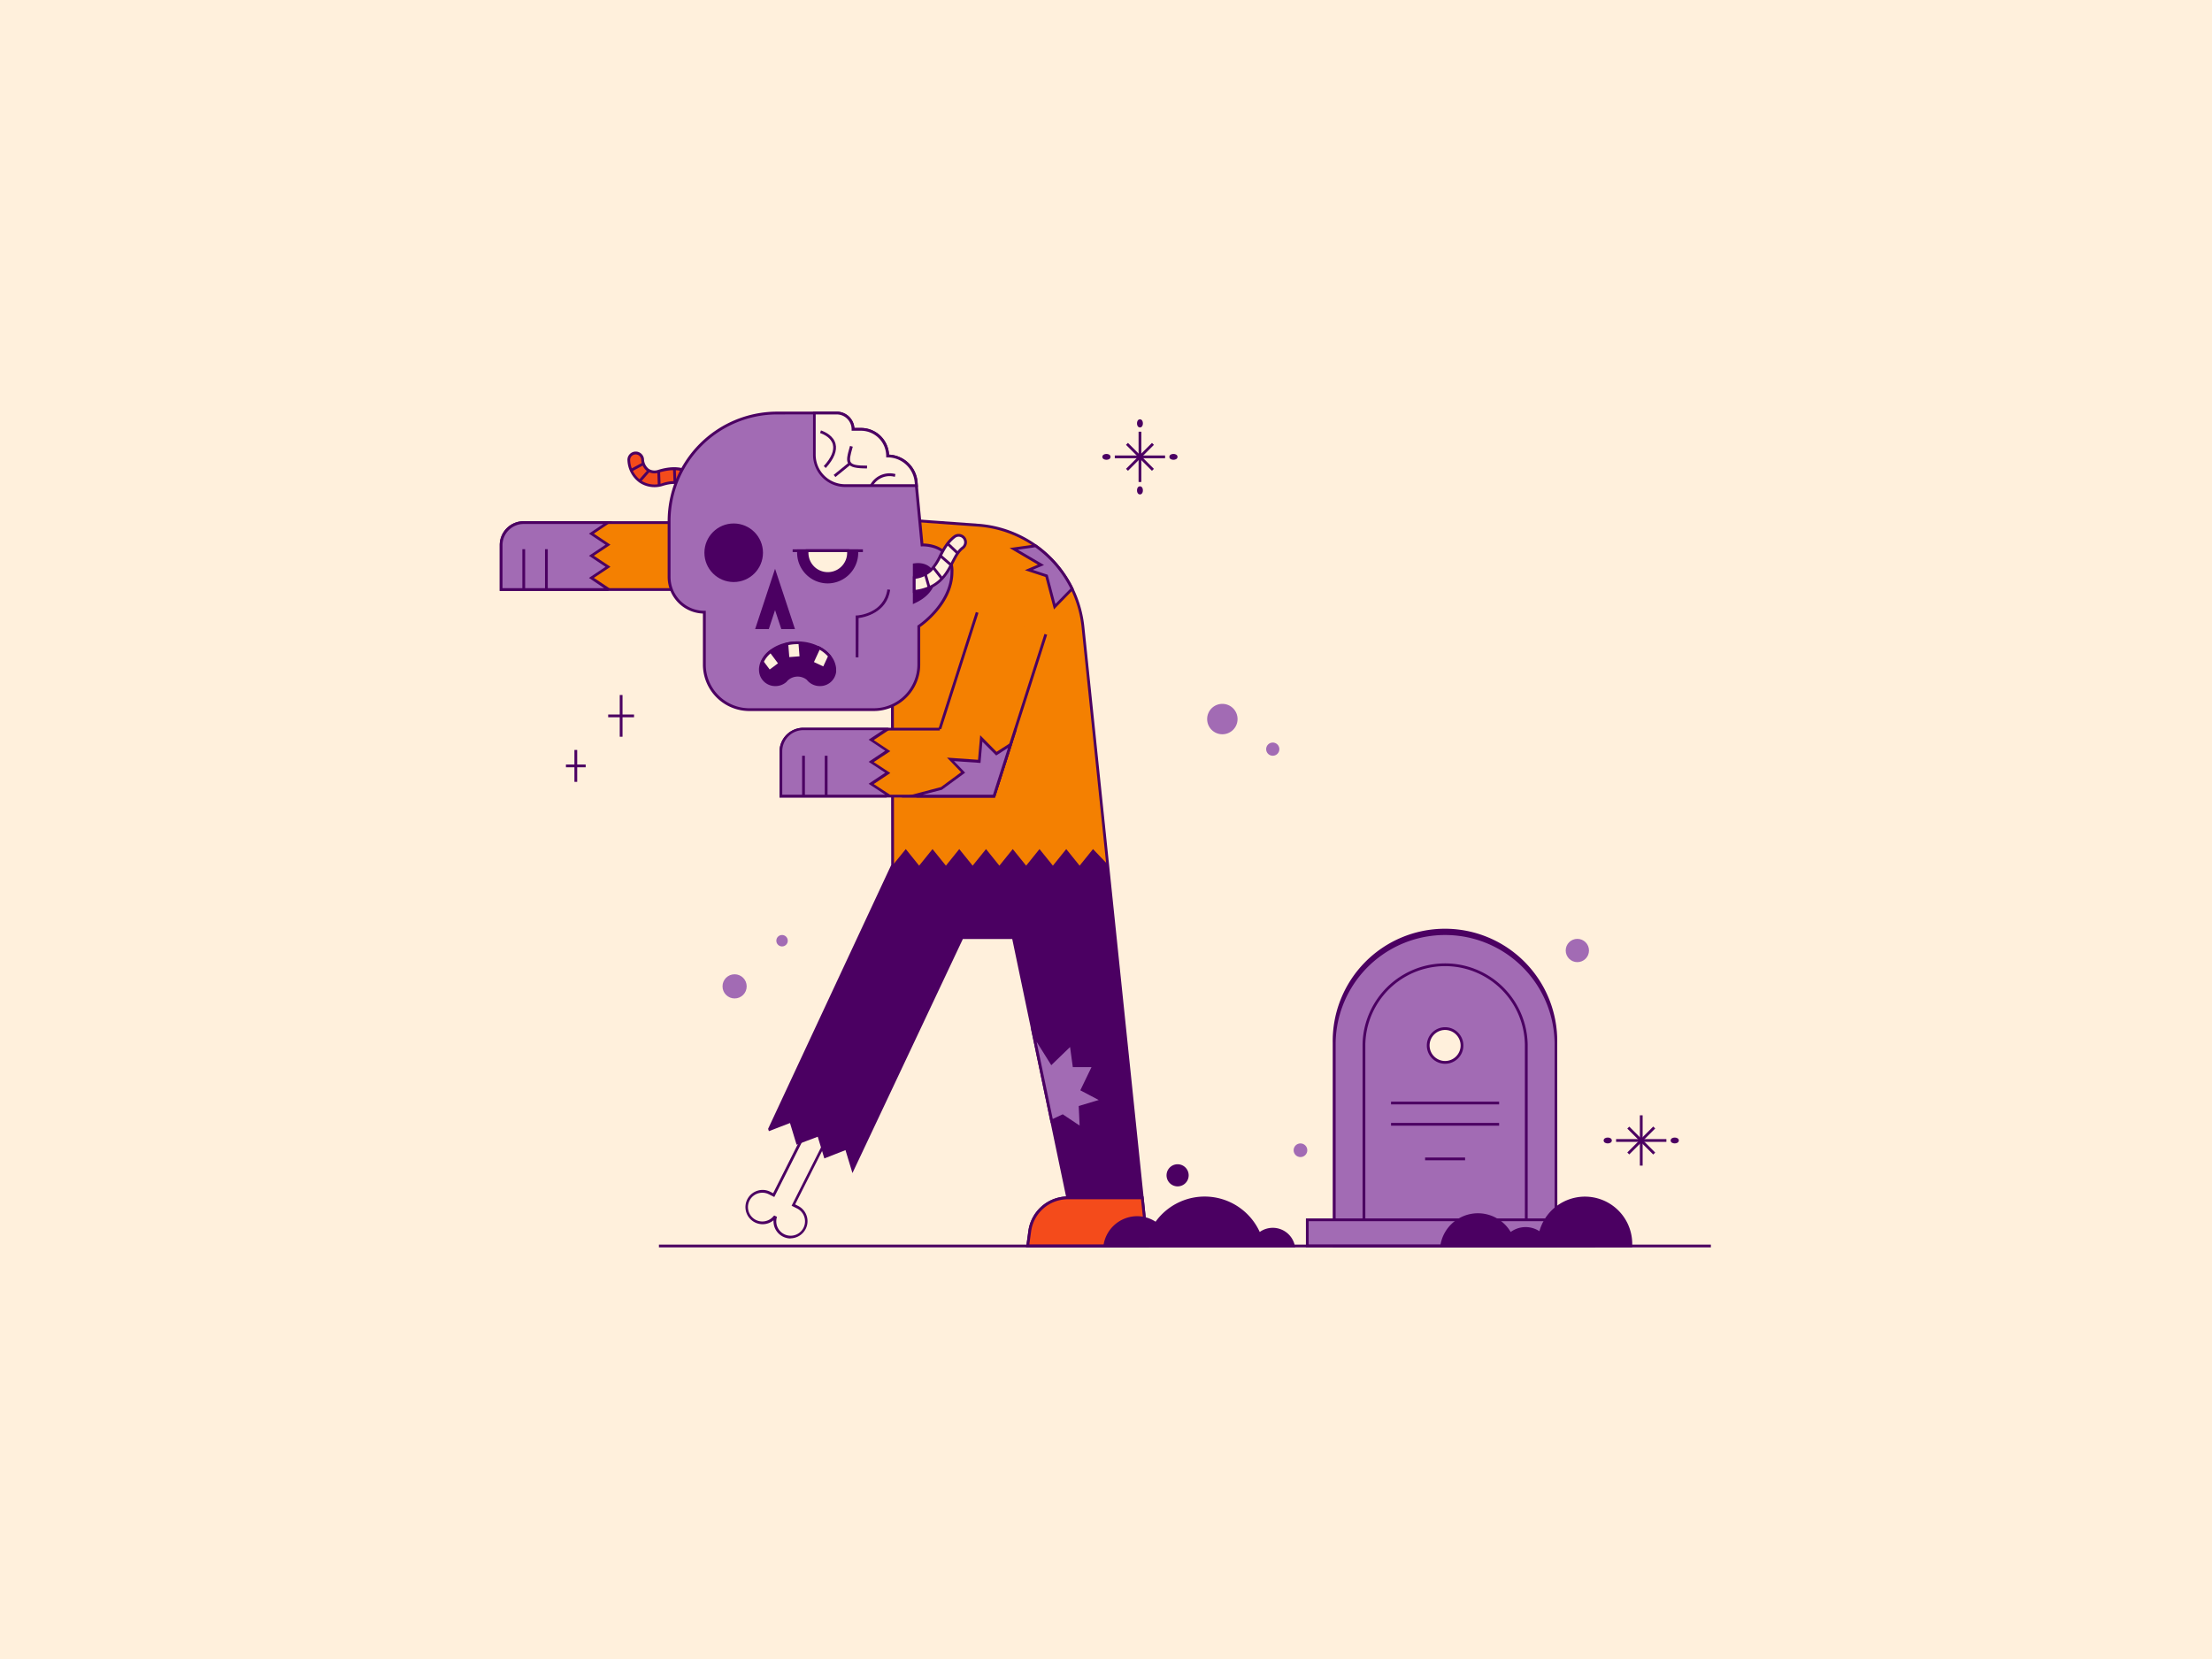 <svg id="layer" xmlns="http://www.w3.org/2000/svg" viewBox="0 0 800 600"><defs><style>.cls-1{fill:#fff0dc;}.cls-2{fill:#f44b1b;}.cls-3{fill:#4b0062;}.cls-4{fill:#f48001;}.cls-5{fill:#a26bb4;}</style></defs><title>Halloween Zombie</title><rect class="cls-1" width="800" height="600"/><path class="cls-2" d="M251,178.55a2.5,2.5,0,0,1-2.11-1.15c-1.24-1.94-3.41-3.94-9.17-2.19a9.37,9.37,0,0,1-8.16-1,10,10,0,0,1-4.14-7.62,2.5,2.5,0,0,1,5-.4,5.07,5.07,0,0,0,2,3.88,4.42,4.42,0,0,0,3.89.39c6.71-2,11.71-.61,14.84,4.27a2.5,2.5,0,0,1-2.1,3.85Z"/><path class="cls-3" d="M251,179.05a3,3,0,0,1-2.53-1.38c-1.22-1.9-3.2-3.63-8.6-2a9.87,9.87,0,0,1-8.58-1.11,10.51,10.51,0,0,1-4.36-8,3,3,0,0,1,2.75-3.23,3,3,0,0,1,3.23,2.75,4.58,4.58,0,0,0,1.76,3.51,3.94,3.94,0,0,0,3.46.32c7-2.12,12.14-.61,15.4,4.48a3,3,0,0,1-2.52,4.62Zm-7.37-5a6.22,6.22,0,0,1,5.68,3.08,2,2,0,0,0,2.76.6,2,2,0,0,0,.6-2.76c-3-4.67-7.8-6-14.27-4.07a4.9,4.9,0,0,1-4.31-.45,5.56,5.56,0,0,1-2.19-4.25,2,2,0,1,0-4,.32,9.52,9.52,0,0,0,3.93,7.24,8.88,8.88,0,0,0,7.73,1A14,14,0,0,1,243.66,174Z"/><path class="cls-1" d="M291.52,440.54a5.71,5.71,0,0,0-3-3.92l-1.51-.76,18.42-36.53-7.15-3.61-18.42,36.53-1.51-.76a5.7,5.7,0,1,0,1.82,8.73l.26.13a5.7,5.7,0,1,0,11.11.19Z"/><path class="cls-3" d="M285.94,447.91a6.21,6.21,0,0,1-6.18-6.58A6.2,6.2,0,1,1,278.56,431l1.06.54L298,395l8,4.06-18.42,36.53,1.06.54a6.19,6.19,0,0,1,3.28,4.26h0a6.21,6.21,0,0,1-6.07,7.47ZM280,439.59l1,.49-.1.39a5.2,5.2,0,1,0,7.39-3.4l-2-1,18.42-36.53-6.26-3.16-18.42,36.53-2-1a5.2,5.2,0,1,0,1.66,8Z"/><path class="cls-4" d="M277.38,189v24.22H181.24V197.12a8.13,8.13,0,0,1,8.13-8.13Z"/><path class="cls-3" d="M277.88,213.71H180.73V197.13a8.64,8.64,0,0,1,8.63-8.63h88.52Zm-96.15-1h95.15V189.5H189.37a7.64,7.64,0,0,0-7.63,7.63Z"/><path class="cls-5" d="M219.88,205l-6,4,6,4-.19.15H181.24V197.12a8.13,8.13,0,0,1,8.13-8.13h30.48l-6,4,6,4-6,4Z"/><path class="cls-3" d="M219.87,213.71H180.73V197.13a8.64,8.64,0,0,1,8.63-8.63h32.13L214.78,193l6,4-6,4,6,4-6,4,6,4Zm-38.13-1h36.73L213,209l6-4-6-4,6-4-6-4,5.21-3.49H189.37a7.64,7.64,0,0,0-7.63,7.63Z"/><path class="cls-4" d="M386.16,433.22l-5.81-27.78-6.53-31.28L366.5,339.1H347.9l0,.12L308.4,422.87l-2.3-7.57-7.65,3-2.38-7.85-7.65,2.94L286,405.5l-7.64,2.94,0-.15L310.21,340l.54-1.16.1-.2,6-13,5.86-12.56.08-.17-.16-125.26,31,2.24a41.13,41.13,0,0,1,38,36.81l8.93,85.92,1.35,13,1.5,14.49,9.67,93,1.81,17.4H371.69l.74-5.41A13.86,13.86,0,0,1,386.16,433.22Z"/><path class="cls-3" d="M415.49,451.13H371.11l.82-6a14.43,14.43,0,0,1,13.62-12.41L366.09,339.6H348.23L308.3,424.26l-2.52-8.3-7.65,3-2.38-7.85L288.1,414l-2.39-7.84-7.63,2.94-.28-.84.08-.18,44.44-95.24-.16-125.69,31.56,2.28a41.63,41.63,0,0,1,38.44,37.26Zm-43.23-1h42.12L391.18,226.8a40.66,40.66,0,0,0-37.52-36.36l-30.48-2.2.16,124.83-.13.27-44,94.25,7.13-2.74,2.39,7.84,7.65-2.94,2.38,7.85,7.65-3,2.08,6.84,38.94-82.58.13-.31H366.9l19.88,95.12h-.62a13.42,13.42,0,0,0-13.24,11.56Z"/><path class="cls-3" d="M386.16,433.22l-5.81-27.78-6.53-31.28L366.5,339.1H347.9l0,.12L308.4,422.87l-2.3-7.57-7.65,3-2.38-7.85-7.65,2.94L286,405.5l-7.64,2.94,0-.15L310.21,340l.54-1.16.1-.2,6-13,5.86-12.56,4.88-6,4.83,6,4.84-6,4.84,6,4.83-6,4.84,6,4.84-6,4.83,6,4.84-6,4.84,6,4.83-6,4.84,6,4.83-6,4.84,6,4.84-6,5.26,5.49,1.35,13,1.5,14.49,9.67,93,1.81,17.4H371.69l.74-5.41A13.86,13.86,0,0,1,386.16,433.22Z"/><path class="cls-5" d="M387.74,212.94l-6.3,6.48-2.94-11.17-6.42-2.11,4.39-1.87-9.84-5.78,7.89-1.1A41.23,41.23,0,0,1,387.74,212.94Z"/><path class="cls-3" d="M381.18,220.41l-3.1-11.76-7.42-2.44,4.7-2-10.22-6,9.51-1.33.16.11a41.84,41.84,0,0,1,13.38,15.74l.15.32Zm-7.68-14.32,5.42,1.78,2.78,10.58,5.44-5.59a40.85,40.85,0,0,0-12.74-14.93l-6.27.87,9.46,5.55Z"/><path class="cls-5" d="M344.36,206.74c0,11.92-12,19.78-12,19.78v13.83a16.29,16.29,0,0,1-16.29,16.29H271a16.28,16.28,0,0,1-16.28-16.29V221.41A12.74,12.74,0,0,1,242,208.66V188.44a39.08,39.08,0,0,1,39.08-39.07h21.55a5.9,5.9,0,0,1,5.9,5.9h2.87a9.65,9.65,0,0,1,9.65,9.64,10.34,10.34,0,0,1,10.3,9.4l.13,1.31,2,21.47S344.36,196.59,344.36,206.74Z"/><path class="cls-3" d="M316.08,257.15H271a16.8,16.8,0,0,1-16.78-16.79V221.9a13.26,13.26,0,0,1-12.75-13.23V188.44a39.62,39.62,0,0,1,39.58-39.57h21.55a6.41,6.41,0,0,1,6.38,5.9h2.39a10.16,10.16,0,0,1,10.14,9.65,10.84,10.84,0,0,1,10.31,9.84l.13,1.31,2,21c1.37,0,5.33.32,8.1,3a9.52,9.52,0,0,1,2.76,7.2c0,11.13-10.32,18.86-12,20v13.57A16.81,16.81,0,0,1,316.08,257.15Zm-35-107.27a38.62,38.62,0,0,0-38.58,38.57v20.22a12.26,12.26,0,0,0,12.25,12.24h.5v19.45A15.8,15.8,0,0,0,271,256.15h45a15.81,15.81,0,0,0,15.79-15.79v-14.1l.23-.15c.12-.08,11.76-7.86,11.76-19.36a8.56,8.56,0,0,0-2.45-6.47c-3-2.87-7.79-2.69-7.84-2.68l-.48,0-2.23-23.25a9.84,9.84,0,0,0-9.8-8.95h-.5v-.5a9.16,9.16,0,0,0-9.15-9.14H308v-.5a5.41,5.41,0,0,0-5.4-5.4Z"/><path class="cls-1" d="M331.5,175.62H305.71a11.16,11.16,0,0,1-11.16-11.16V149.37h8.09a5.9,5.9,0,0,1,5.9,5.9h2.87a9.65,9.65,0,0,1,9.65,9.64,10.34,10.34,0,0,1,10.3,9.4Z"/><path class="cls-3" d="M332,176.13H305.71a11.67,11.67,0,0,1-11.66-11.66V148.88h8.59a6.41,6.41,0,0,1,6.38,5.9h2.39a10.16,10.16,0,0,1,10.14,9.65,10.84,10.84,0,0,1,10.31,9.84Zm-37-26.25v14.59a10.67,10.67,0,0,0,10.66,10.66h25.23l-.08-.76a9.84,9.84,0,0,0-9.8-8.95h-.5v-.5a9.16,9.16,0,0,0-9.15-9.14H308v-.5a5.41,5.41,0,0,0-5.4-5.4Z"/><rect class="cls-3" x="188.92" y="198.62" width="1" height="14.59"/><rect class="cls-3" x="197.11" y="198.62" width="1" height="14.59"/><polyline class="cls-4" points="378.23 229.42 367.25 263.7 365.44 269.32 359.5 287.93 332.13 287.93 332.33 287.27 339.88 263.7 353.41 221.49"/><polygon class="cls-3" points="359.86 288.43 331.44 288.43 331.86 287.12 352.93 221.34 353.88 221.64 332.81 287.43 359.13 287.43 377.75 229.26 378.71 229.57 359.86 288.43"/><path class="cls-4" d="M367.25,263.71l-1.8,5.62-5.95,18.6H282.41V271.84a8.13,8.13,0,0,1,8.13-8.13h49.34"/><path class="cls-3" d="M359.86,288.42H281.92V271.83a8.64,8.64,0,0,1,8.63-8.63h49.34v1H290.54a7.64,7.64,0,0,0-7.63,7.63v15.59h76.21l7.64-23.87,1,.3Z"/><path class="cls-5" d="M321.07,271.62l-6,4,6,4-6,3.95,6,4-.66.5h-38V271.84a8.13,8.13,0,0,1,8.13-8.13h30.52l-6,3.95Z"/><path class="cls-3" d="M320.57,288.42H281.92V271.83a8.64,8.64,0,0,1,8.63-8.63h30.62l.89.44-.71.49L316,267.67l6,4-6,3.95,6,3.95-6,4,6,3.92Zm-37.66-1h37.24l-6-3.95,6-4-6-3.95,6-4-6-4,5.25-3.46H290.54a7.64,7.64,0,0,0-7.63,7.63Z"/><rect class="cls-3" x="290.1" y="273.33" width="1" height="14.59"/><rect class="cls-3" x="298.29" y="273.33" width="1" height="14.59"/><circle class="cls-3" cx="265.35" cy="199.91" r="10.59"/><path class="cls-3" d="M310,199.91a10.59,10.59,0,0,1-21.18,0c0-.25,0-.5,0-.74H310C310,199.41,310,199.66,310,199.91Z"/><path class="cls-3" d="M299.38,211a11.1,11.1,0,0,1-11.09-11.08c0-.25,0-.51,0-.75l0-.48h22.1l0,.48c0,.25,0,.51,0,.76A11.1,11.1,0,0,1,299.38,211ZM289.3,199.67q0,.12,0,.24a10.09,10.09,0,0,0,20.18,0q0-.12,0-.24Z"/><path class="cls-1" d="M306.87,199.91a7.49,7.49,0,0,1-15,0,6.11,6.11,0,0,1,0-.74h14.89A6.11,6.11,0,0,1,306.87,199.91Z"/><path class="cls-3" d="M299.38,207.9a8,8,0,0,1-8-8,6.56,6.56,0,0,1,0-.8l.05-.44h15.78l.05.44a6.64,6.64,0,0,1,0,.8A8,8,0,0,1,299.38,207.9Zm-7-8.22c0,.08,0,.16,0,.24a7,7,0,0,0,14,0c0-.08,0-.16,0-.24Z"/><rect class="cls-3" x="286.67" y="198.67" width="25.41" height="1"/><path class="cls-3" d="M301.93,242.37v0a3.14,3.14,0,0,1,0,.53,5.36,5.36,0,0,1-5.39,4.68,5.48,5.48,0,0,1-3.65-1.38,4.46,4.46,0,0,1-.63-.67,5.73,5.73,0,0,0-7.46,0,3.88,3.88,0,0,0-.66.69,5.47,5.47,0,0,1-3.63,1.36,5.33,5.33,0,0,1-5.41-5.21v0a3.47,3.47,0,0,1,0-.57,7.57,7.57,0,0,1,.6-2.39,9.88,9.88,0,0,1,3-3.82,14.68,14.68,0,0,1,5.85-2.69,17.84,17.84,0,0,1,3.92-.43l.78,0a16.57,16.57,0,0,1,7,1.8,12,12,0,0,1,3.79,3,8.26,8.26,0,0,1,1.88,4.49C301.9,242,301.93,242.17,301.93,242.37Z"/><path class="cls-3" d="M296.5,248.13a6,6,0,0,1-4-1.51,4.88,4.88,0,0,1-.69-.74,5.26,5.26,0,0,0-6.73.07,3.45,3.45,0,0,0-.59.62l-.07.07a6,6,0,0,1-4,1.49,5.83,5.83,0,0,1-5.91-5.71,4.21,4.21,0,0,1,0-.7,8,8,0,0,1,.63-2.51,10.43,10.43,0,0,1,3.17-4,15.24,15.24,0,0,1,6.05-2.79,18.65,18.65,0,0,1,4.83-.42,17.12,17.12,0,0,1,7.16,1.86A12.55,12.55,0,0,1,300.4,237a8.71,8.71,0,0,1,2,4.76v.18c0,.14,0,.28,0,.43v0a3.68,3.68,0,0,1,0,.62A5.85,5.85,0,0,1,296.5,248.13Zm-8-4.43a6.1,6.1,0,0,1,4.06,1.51,4.9,4.9,0,0,0,.63.67,5,5,0,0,0,3.32,1.26,4.86,4.86,0,0,0,4.89-4.24,2.76,2.76,0,0,0,0-.47v0c0-.12,0-.25,0-.36v-.18a7.72,7.72,0,0,0-1.77-4.2,11.54,11.54,0,0,0-3.63-2.89,16.11,16.11,0,0,0-6.74-1.74,17.74,17.74,0,0,0-4.57.4A14.23,14.23,0,0,0,279,236a9.42,9.42,0,0,0-2.87,3.62,7.09,7.09,0,0,0-.56,2.24,3.27,3.27,0,0,0,0,.53,4.84,4.84,0,0,0,4.91,4.76,5,5,0,0,0,3.26-1.2,4.35,4.35,0,0,1,.71-.74A6.08,6.08,0,0,1,288.5,243.71Z"/><polygon class="cls-3" points="287.51 227.51 282.57 227.51 280.31 220.66 278.05 227.51 273.11 227.51 280.31 205.71 287.51 227.51"/><polygon class="cls-5" points="365.44 269.32 359.5 287.93 329.86 287.93 332.33 287.27 340.51 285.12 348.32 279.35 343.76 274.63 354.18 275.36 354.9 267.06 360.36 272.6 365.44 269.32"/><path class="cls-3" d="M359.86,288.42H326l14.32-3.77,7.27-5.37L342.5,274l11.22.79.78-8.88,5.92,6,5.92-3.8Zm-26.13-1h25.4l5.42-16.93-4.26,2.74-5-5-.68,7.7-9.6-.67,4.05,4.19-8.44,6.19Z"/><path class="cls-2" d="M414.94,450.62H371.69l.74-5.41a13.86,13.86,0,0,1,13.74-12h27Z"/><path class="cls-3" d="M415.49,451.13H371.11l.82-6a14.43,14.43,0,0,1,14.24-12.42h27.41Zm-43.23-1h42.12l-1.71-16.4H386.17a13.42,13.42,0,0,0-13.24,11.56Z"/><polygon class="cls-5" points="390.64 400.38 391 408.06 384.31 403.58 380.36 405.44 373.82 374.17 380.29 384.48 387.35 377.64 388.42 385.45 395.56 385.45 391.37 394.13 398.69 397.96 390.64 400.38"/><path class="cls-3" d="M391.55,409l-7.29-4.86-4.27,2-7.23-34.64,7.62,12.16,7.33-7.09,1.14,8.36h7.5l-4.33,9,8,4.18-8.84,2.65Zm-7.2-6,6.11,4.08-.33-7.08,7.24-2.17-6.66-3.5,4.05-8.39H388l-1-7.27-6.79,6.57-5.3-8.46,5.83,27.92Z"/><path class="cls-3" d="M315.56,175.88l-.86-.5a8,8,0,0,1,9.15-3.92l-.22,1A7,7,0,0,0,315.56,175.88Z"/><rect class="cls-3" x="301.04" y="169.42" width="6.98" height="1" transform="translate(-38.93 230.31) rotate(-39.13)"/><path class="cls-3" d="M313.55,169.41c-3.94,0-5.81-.43-6.65-1.55-1-1.28-.42-3.26.42-6.24l.1-.34,1,.27-.1.34c-.76,2.7-1.26,4.48-.58,5.37s2.36,1.15,5.86,1.15Z"/><path class="cls-3" d="M298.66,169.25l-.74-.67c2.73-3,3.84-5.66,3.3-7.81-.61-2.42-3.16-3.65-4.63-4.17l.33-.94c1.65.59,4.54,2,5.26,4.86C302.82,163,301.63,166,298.66,169.25Z"/><path class="cls-1" d="M300,237.31l-2,4.36-4.28-2,2.51-5.39A12,12,0,0,1,300,237.31Z"/><path class="cls-3" d="M298.24,242.34l-5.19-2.41,2.94-6.32.46.24A12.54,12.54,0,0,1,300.4,237l.2.24Zm-3.86-2.9,3.37,1.57,1.68-3.62a11.5,11.5,0,0,0-3-2.4Z"/><path class="cls-1" d="M289.69,237.83l-4.7.37-.42-5.29a17.84,17.84,0,0,1,3.92-.43l.78,0Z"/><path class="cls-3" d="M284.54,238.73l-.49-6.22.42-.1a18.65,18.65,0,0,1,4.83-.42l.44,0,.49,6.27Zm.57-5.43.35,4.35,3.7-.29-.35-4.39A16.69,16.69,0,0,0,285.11,233.3Z"/><path class="cls-1" d="M282,240l-3.77,2.83-2.56-3.42a9.88,9.88,0,0,1,3-3.82Z"/><path class="cls-3" d="M278.17,243.54l-3-4.05.11-.26a10.43,10.43,0,0,1,3.17-4l.4-.32,3.92,5.22Zm-1.88-4.19,2.08,2.78,3-2.23-2.69-3.59A9.36,9.36,0,0,0,276.28,239.35Z"/><path class="cls-5" d="M562.74,377.1v73.53H482.55V377.1a40.1,40.1,0,1,1,80.19,0Z"/><path class="cls-3" d="M563.24,451.13H482v-74a40.6,40.6,0,1,1,81.19,0Zm-80.19-1h79.19v-73a39.6,39.6,0,0,0-79.19,0Z"/><path class="cls-5" d="M522.64,348.43h0A29.36,29.36,0,0,1,552,377.78v66.46a0,0,0,0,1,0,0H493.29a0,0,0,0,1,0,0V377.78a29.36,29.36,0,0,1,29.36-29.36Z"/><path class="cls-3" d="M552.5,444.74H492.79v-67a29.86,29.86,0,0,1,59.71,0Zm-58.71-1H551.5v-66a28.86,28.86,0,0,0-57.71,0Z"/><circle class="cls-1" cx="522.64" cy="378.11" r="6.11"/><path class="cls-3" d="M522.64,384.73a6.61,6.61,0,1,1,6.61-6.61A6.62,6.62,0,0,1,522.64,384.73Zm0-12.23a5.61,5.61,0,1,0,5.61,5.61A5.62,5.62,0,0,0,522.64,372.5Z"/><rect class="cls-3" x="503.09" y="398.42" width="39.09" height="1"/><rect class="cls-3" x="503.09" y="406.12" width="39.09" height="1"/><rect class="cls-3" x="515.41" y="418.63" width="14.46" height="1"/><rect class="cls-5" x="472.8" y="441.16" width="103.65" height="9.47"/><path class="cls-3" d="M576.95,451.13H472.3V440.66H576.95Zm-103.65-1H575.95v-8.47H473.3Z"/><rect class="cls-3" x="238.31" y="450.13" width="380.45" height="1"/><circle class="cls-3" cx="425.9" cy="425.06" r="3.5"/><path class="cls-3" d="M425.9,429.07a4,4,0,1,1,4-4A4,4,0,0,1,425.9,429.07Zm0-7a3,3,0,1,0,3,3A3,3,0,0,0,425.9,422.06Z"/><path class="cls-3" d="M460.37,444.53a7.67,7.67,0,0,0-4.93,1.8,21.37,21.37,0,0,0-37.33-3.81,11.8,11.8,0,0,0-18.49,8.11h68.24A7.66,7.66,0,0,0,460.37,444.53Z"/><path class="cls-3" d="M468.47,451.13H399l.07-.57a12.34,12.34,0,0,1,12.21-10.71,12.21,12.21,0,0,1,6.65,2,21.88,21.88,0,0,1,37.67,3.71,8.15,8.15,0,0,1,12.7,5Zm-68.27-1h67a7.15,7.15,0,0,0-11.46-3.42l-.53.44-.25-.65a20.86,20.86,0,0,0-36.44-3.72l-.29.42-.42-.29a11.22,11.22,0,0,0-6.5-2.07A11.34,11.34,0,0,0,400.2,450.13Z"/><path class="cls-3" d="M573.21,433.22a16.59,16.59,0,0,0-16.15,12.83,8.68,8.68,0,0,0-10.85.2,13.25,13.25,0,0,0-24.81,4.37h68.4c0-.27,0-.53,0-.8A16.6,16.6,0,0,0,573.21,433.22Z"/><path class="cls-3" d="M590.29,451.13H520.83l.08-.57a13.75,13.75,0,0,1,25.45-5,9.15,9.15,0,0,1,10.39-.28,17.1,17.1,0,0,1,33.57,4.6c0,.28,0,.54,0,.82Zm-68.29-1h67.33c0-.1,0-.2,0-.3a16.1,16.1,0,0,0-31.78-3.66l-.17.75-.61-.47a8.18,8.18,0,0,0-10.23.19l-.47.38-.29-.53A12.75,12.75,0,0,0,522,450.13Z"/><path class="cls-3" d="M310.47,237.74h-1V222.59l.47,0c.4,0,9.74-.72,11-9.42l1,.14c-1.17,8.34-9.36,9.95-11.42,10.22Z"/><path class="cls-3" d="M337,212.06c-1,2-3,4.08-6.37,5.63V204.24c2.76-.42,4.88.44,6,2A5.52,5.52,0,0,1,337,212.06Z"/><path class="cls-3" d="M330.15,218.48V203.82l.42-.06c2.77-.42,5.15.36,6.5,2.15a6,6,0,0,1,.39,6.38c-.77,1.64-2.55,4-6.61,5.87Zm1-13.79V216.9a11.31,11.31,0,0,0,5.42-5h0a5,5,0,0,0-.28-5.34A5.47,5.47,0,0,0,331.15,204.69Z"/><rect class="cls-3" x="243.5" y="169.52" width="1" height="5.03" transform="translate(-6.65 9.84) rotate(-2.28)"/><rect class="cls-3" x="237.81" y="170.44" width="1" height="5.09" transform="translate(-5.97 8.54) rotate(-2.03)"/><rect class="cls-3" x="230.48" y="171.6" width="5.06" height="1" transform="translate(-50.09 233.47) rotate(-48.68)"/><rect class="cls-3" x="228" y="168.38" width="5.04" height="1" transform="translate(-52.46 129.06) rotate(-28.22)"/><path class="cls-1" d="M348.21,198.11c-1.64,1.24-2.61,3.11-3.73,5.28-1.57,3-3.38,6.53-7.47,8.67a18,18,0,0,1-6.37,1.83v-5a10.28,10.28,0,0,0,6-2.68A18.68,18.68,0,0,0,340,201.1c1.28-2.48,2.61-5,5.15-7a2.5,2.5,0,0,1,3,4Z"/><path class="cls-3" d="M330.15,214.46v-6l.43-.06a9.85,9.85,0,0,0,5.75-2.54,18.08,18.08,0,0,0,3.26-5c1.31-2.54,2.66-5.15,5.3-7.15a3,3,0,1,1,3.62,4.79c-1.56,1.18-2.5,3-3.59,5.11-1.53,3-3.44,6.66-7.68,8.88a18.67,18.67,0,0,1-6.54,1.88Zm1-5.14v4a17.25,17.25,0,0,0,5.64-1.71c4-2.07,5.71-5.46,7.26-8.46,1.15-2.22,2.13-4.13,3.87-5.45h0a2,2,0,0,0-2.42-3.19c-2.46,1.87-3.76,4.38-5,6.8a19.12,19.12,0,0,1-3.47,5.24A10.55,10.55,0,0,1,331.15,209.31Z"/><rect class="cls-3" x="344.05" y="195.83" width="1" height="5.04" transform="translate(-36.44 311.94) rotate(-46.53)"/><rect class="cls-3" x="341.53" y="200.12" width="1" height="5.13" transform="translate(-34.75 329.6) rotate(-49.27)"/><rect class="cls-3" x="338.61" y="204.71" width="1" height="5.1" transform="translate(-55.73 252.64) rotate(-37.99)"/><rect class="cls-3" x="334.84" y="207.57" width="1" height="5.05" transform="translate(-44.64 99.62) rotate(-15.86)"/><rect class="cls-3" x="411.78" y="156.13" width="1" height="18.19"/><rect class="cls-3" x="403.18" y="164.73" width="18.19" height="1"/><rect class="cls-3" x="411.78" y="158.6" width="1" height="13.27" transform="translate(3.91 339.91) rotate(-45)"/><rect class="cls-3" x="405.65" y="164.73" width="13.27" height="1" transform="translate(3.92 339.92) rotate(-45)"/><ellipse class="cls-3" cx="412.28" cy="153.12" rx="1.06" ry="1.48"/><ellipse class="cls-3" cx="412.28" cy="177.35" rx="1.06" ry="1.48"/><ellipse class="cls-3" cx="424.39" cy="165.23" rx="1.48" ry="1.06"/><ellipse class="cls-3" cx="400.16" cy="165.23" rx="1.48" ry="1.06"/><rect class="cls-3" x="593.08" y="403.37" width="1" height="18.19"/><rect class="cls-3" x="584.48" y="411.97" width="18.19" height="1"/><rect class="cls-3" x="593.08" y="405.83" width="1" height="13.27" transform="translate(-117.8 540.57) rotate(-45)"/><rect class="cls-3" x="586.94" y="411.97" width="13.27" height="1" transform="translate(-117.8 540.53) rotate(-45)"/><ellipse class="cls-3" cx="605.69" cy="412.47" rx="1.48" ry="1.06"/><ellipse class="cls-3" cx="581.46" cy="412.47" rx="1.48" ry="1.06"/><rect class="cls-3" x="224.14" y="251.36" width="1" height="15.09"/><rect class="cls-3" x="219.96" y="258.41" width="9.35" height="1"/><rect class="cls-3" x="207.75" y="271.23" width="1" height="11.54"/><rect class="cls-3" x="204.68" y="276.5" width="7.14" height="1"/><circle class="cls-5" cx="265.68" cy="356.73" r="4.37"/><circle class="cls-5" cx="282.84" cy="340.22" r="2.07"/><circle class="cls-5" cx="442.08" cy="260.06" r="5.5"/><circle class="cls-5" cx="460.31" cy="270.94" r="2.39"/><circle class="cls-5" cx="570.47" cy="343.76" r="4.21"/><circle class="cls-5" cx="470.33" cy="416" r="2.47"/></svg>